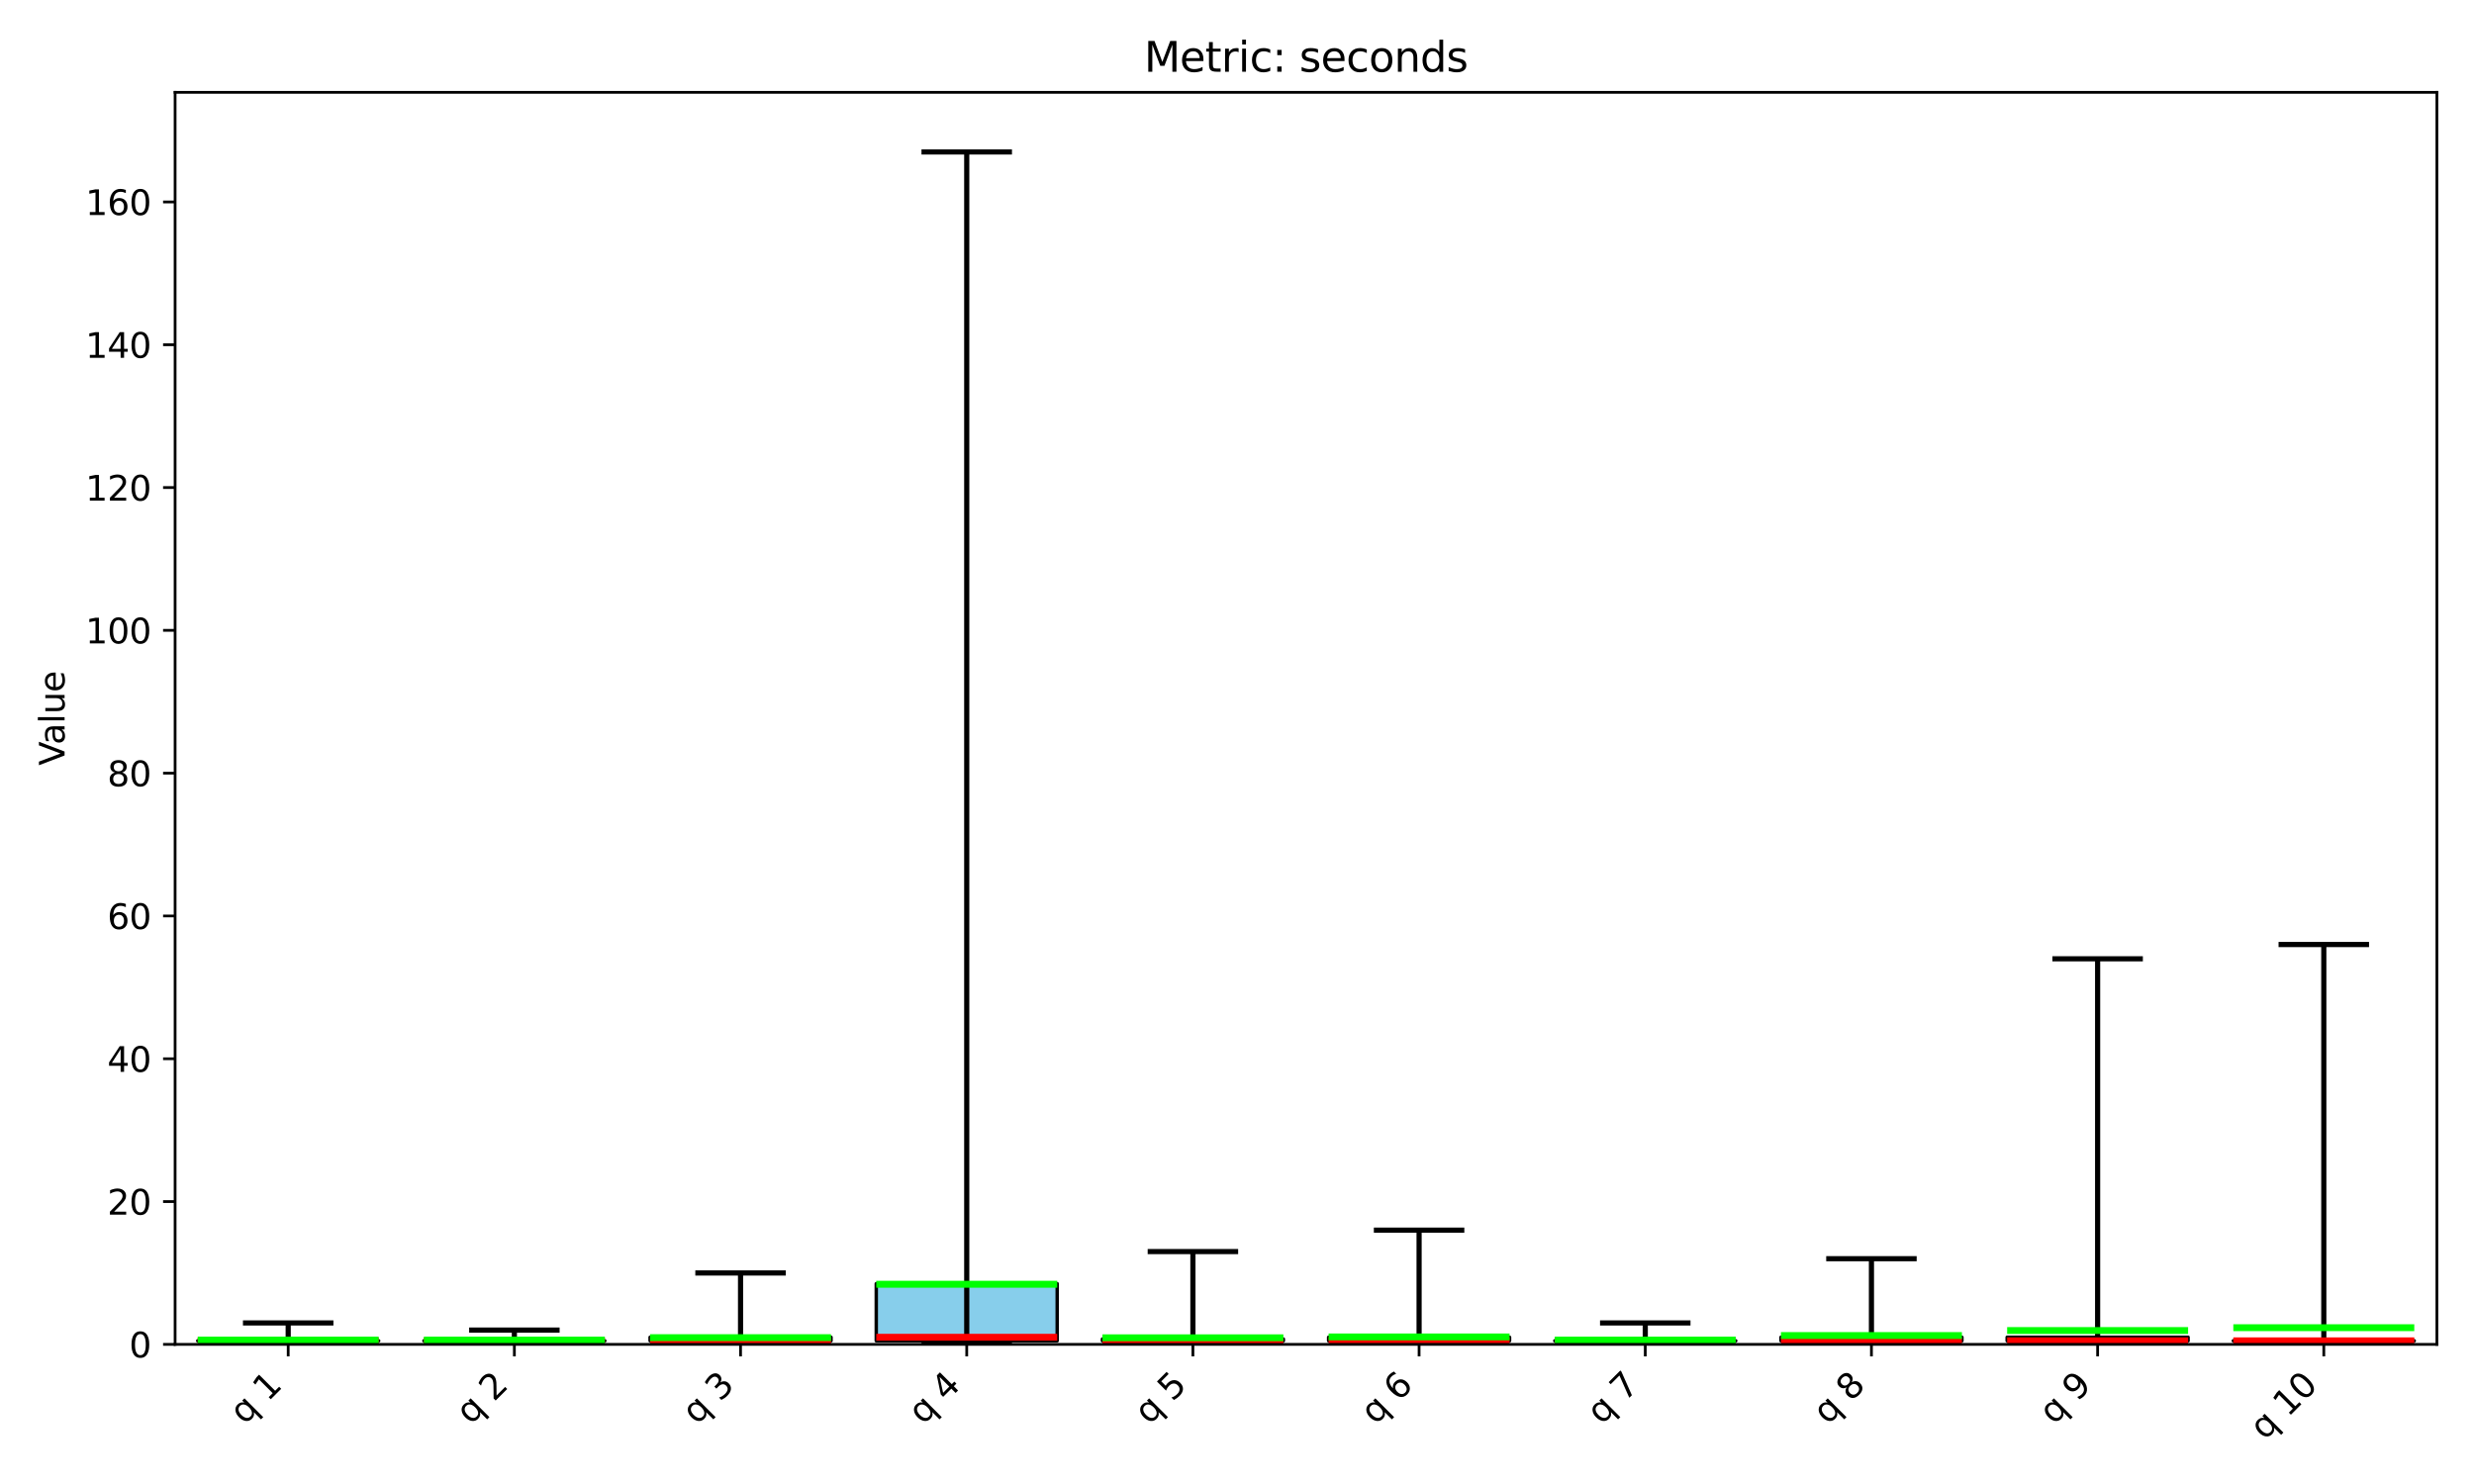 <?xml version="1.0" encoding="utf-8" standalone="no"?>
<!DOCTYPE svg PUBLIC "-//W3C//DTD SVG 1.1//EN"
  "http://www.w3.org/Graphics/SVG/1.1/DTD/svg11.dtd">
<svg xmlns:xlink="http://www.w3.org/1999/xlink" width="720pt" height="432pt" viewBox="0 0 720 432" xmlns="http://www.w3.org/2000/svg" version="1.1">
 <defs>
  <style type="text/css">*{stroke-linejoin: round; stroke-linecap: butt}</style>
 </defs>
 <g id="figure_1">
  <g id="patch_1">
   <path d="M 0 432 
L 720 432 
L 720 0 
L 0 0 
z
" style="fill: #ffffff"/>
  </g>
  <g id="axes_1">
   <g id="patch_2">
    <path d="M 50.96 391.353 
L 709.2 391.353 
L 709.2 26.88 
L 50.96 26.88 
z
" style="fill: #ffffff"/>
   </g>
   <g id="patch_3">
    <path d="M 57.542 390.314 
L 110.202 390.314 
L 110.202 390.314 
L 57.542 390.314 
z
" clip-path="url(#p4dc8f50539)" style="fill: #87ceeb; stroke: #000000; stroke-linejoin: miter"/>
   </g>
   <g id="patch_4">
    <path d="M 123.366 390.314 
L 176.026 390.314 
L 176.026 390.314 
L 123.366 390.314 
z
" clip-path="url(#p4dc8f50539)" style="fill: #87ceeb; stroke: #000000; stroke-linejoin: miter"/>
   </g>
   <g id="patch_5">
    <path d="M 189.19 390.314 
L 241.85 390.314 
L 241.85 389.275 
L 189.19 389.275 
z
" clip-path="url(#p4dc8f50539)" style="fill: #87ceeb; stroke: #000000; stroke-linejoin: miter"/>
   </g>
   <g id="patch_6">
    <path d="M 255.014 390.314 
L 307.674 390.314 
L 307.674 373.686 
L 255.014 373.686 
z
" clip-path="url(#p4dc8f50539)" style="fill: #87ceeb; stroke: #000000; stroke-linejoin: miter"/>
   </g>
   <g id="patch_7">
    <path d="M 320.838 390.314 
L 373.498 390.314 
L 373.498 389.794 
L 320.838 389.794 
z
" clip-path="url(#p4dc8f50539)" style="fill: #87ceeb; stroke: #000000; stroke-linejoin: miter"/>
   </g>
   <g id="patch_8">
    <path d="M 386.662 390.314 
L 439.322 390.314 
L 439.322 389.275 
L 386.662 389.275 
z
" clip-path="url(#p4dc8f50539)" style="fill: #87ceeb; stroke: #000000; stroke-linejoin: miter"/>
   </g>
   <g id="patch_9">
    <path d="M 452.486 390.314 
L 505.146 390.314 
L 505.146 390.314 
L 452.486 390.314 
z
" clip-path="url(#p4dc8f50539)" style="fill: #87ceeb; stroke: #000000; stroke-linejoin: miter"/>
   </g>
   <g id="patch_10">
    <path d="M 518.31 390.314 
L 570.97 390.314 
L 570.97 389.275 
L 518.31 389.275 
z
" clip-path="url(#p4dc8f50539)" style="fill: #87ceeb; stroke: #000000; stroke-linejoin: miter"/>
   </g>
   <g id="patch_11">
    <path d="M 584.134 390.314 
L 636.794 390.314 
L 636.794 389.275 
L 584.134 389.275 
z
" clip-path="url(#p4dc8f50539)" style="fill: #87ceeb; stroke: #000000; stroke-linejoin: miter"/>
   </g>
   <g id="patch_12">
    <path d="M 649.958 390.314 
L 702.618 390.314 
L 702.618 390.314 
L 649.958 390.314 
z
" clip-path="url(#p4dc8f50539)" style="fill: #87ceeb; stroke: #000000; stroke-linejoin: miter"/>
   </g>
   <g id="matplotlib.axis_1">
    <g id="xtick_1">
     <g id="line2d_1">
      <defs>
       <path id="m6951ef4fcc" d="M 0 0 
L 0 3.5 
" style="stroke: #000000; stroke-width: 0.8"/>
      </defs>
      <g>
       <use xlink:href="#m6951ef4fcc" x="83.872" y="391.353" style="stroke: #000000; stroke-width: 0.8"/>
      </g>
     </g>
     <g id="text_1">
      <!-- q 1 -->
      <g transform="translate(71.166 414.962) rotate(-45) scale(0.1 -0.1)">
       <defs>
        <path id="DejaVuSans-71" d="M 947 1747 
Q 947 1113 1208 752 
Q 1469 391 1925 391 
Q 2381 391 2643 752 
Q 2906 1113 2906 1747 
Q 2906 2381 2643 2742 
Q 2381 3103 1925 3103 
Q 1469 3103 1208 2742 
Q 947 2381 947 1747 
z
M 2906 525 
Q 2725 213 2448 61 
Q 2172 -91 1784 -91 
Q 1150 -91 751 415 
Q 353 922 353 1747 
Q 353 2572 751 3078 
Q 1150 3584 1784 3584 
Q 2172 3584 2448 3432 
Q 2725 3281 2906 2969 
L 2906 3500 
L 3481 3500 
L 3481 -1331 
L 2906 -1331 
L 2906 525 
z
" transform="scale(0.016)"/>
        <path id="DejaVuSans-20" transform="scale(0.016)"/>
        <path id="DejaVuSans-31" d="M 794 531 
L 1825 531 
L 1825 4091 
L 703 3866 
L 703 4441 
L 1819 4666 
L 2450 4666 
L 2450 531 
L 3481 531 
L 3481 0 
L 794 0 
L 794 531 
z
" transform="scale(0.016)"/>
       </defs>
       <use xlink:href="#DejaVuSans-71"/>
       <use xlink:href="#DejaVuSans-20" transform="translate(63.477 0)"/>
       <use xlink:href="#DejaVuSans-31" transform="translate(95.264 0)"/>
      </g>
     </g>
    </g>
    <g id="xtick_2">
     <g id="line2d_2">
      <g>
       <use xlink:href="#m6951ef4fcc" x="149.696" y="391.353" style="stroke: #000000; stroke-width: 0.8"/>
      </g>
     </g>
     <g id="text_2">
      <!-- q 2 -->
      <g transform="translate(136.99 414.962) rotate(-45) scale(0.1 -0.1)">
       <defs>
        <path id="DejaVuSans-32" d="M 1228 531 
L 3431 531 
L 3431 0 
L 469 0 
L 469 531 
Q 828 903 1448 1529 
Q 2069 2156 2228 2338 
Q 2531 2678 2651 2914 
Q 2772 3150 2772 3378 
Q 2772 3750 2511 3984 
Q 2250 4219 1831 4219 
Q 1534 4219 1204 4116 
Q 875 4013 500 3803 
L 500 4441 
Q 881 4594 1212 4672 
Q 1544 4750 1819 4750 
Q 2544 4750 2975 4387 
Q 3406 4025 3406 3419 
Q 3406 3131 3298 2873 
Q 3191 2616 2906 2266 
Q 2828 2175 2409 1742 
Q 1991 1309 1228 531 
z
" transform="scale(0.016)"/>
       </defs>
       <use xlink:href="#DejaVuSans-71"/>
       <use xlink:href="#DejaVuSans-20" transform="translate(63.477 0)"/>
       <use xlink:href="#DejaVuSans-32" transform="translate(95.264 0)"/>
      </g>
     </g>
    </g>
    <g id="xtick_3">
     <g id="line2d_3">
      <g>
       <use xlink:href="#m6951ef4fcc" x="215.52" y="391.353" style="stroke: #000000; stroke-width: 0.8"/>
      </g>
     </g>
     <g id="text_3">
      <!-- q 3 -->
      <g transform="translate(202.814 414.962) rotate(-45) scale(0.1 -0.1)">
       <defs>
        <path id="DejaVuSans-33" d="M 2597 2516 
Q 3050 2419 3304 2112 
Q 3559 1806 3559 1356 
Q 3559 666 3084 287 
Q 2609 -91 1734 -91 
Q 1441 -91 1130 -33 
Q 819 25 488 141 
L 488 750 
Q 750 597 1062 519 
Q 1375 441 1716 441 
Q 2309 441 2620 675 
Q 2931 909 2931 1356 
Q 2931 1769 2642 2001 
Q 2353 2234 1838 2234 
L 1294 2234 
L 1294 2753 
L 1863 2753 
Q 2328 2753 2575 2939 
Q 2822 3125 2822 3475 
Q 2822 3834 2567 4026 
Q 2313 4219 1838 4219 
Q 1578 4219 1281 4162 
Q 984 4106 628 3988 
L 628 4550 
Q 988 4650 1302 4700 
Q 1616 4750 1894 4750 
Q 2613 4750 3031 4423 
Q 3450 4097 3450 3541 
Q 3450 3153 3228 2886 
Q 3006 2619 2597 2516 
z
" transform="scale(0.016)"/>
       </defs>
       <use xlink:href="#DejaVuSans-71"/>
       <use xlink:href="#DejaVuSans-20" transform="translate(63.477 0)"/>
       <use xlink:href="#DejaVuSans-33" transform="translate(95.264 0)"/>
      </g>
     </g>
    </g>
    <g id="xtick_4">
     <g id="line2d_4">
      <g>
       <use xlink:href="#m6951ef4fcc" x="281.344" y="391.353" style="stroke: #000000; stroke-width: 0.8"/>
      </g>
     </g>
     <g id="text_4">
      <!-- q 4 -->
      <g transform="translate(268.638 414.962) rotate(-45) scale(0.1 -0.1)">
       <defs>
        <path id="DejaVuSans-34" d="M 2419 4116 
L 825 1625 
L 2419 1625 
L 2419 4116 
z
M 2253 4666 
L 3047 4666 
L 3047 1625 
L 3713 1625 
L 3713 1100 
L 3047 1100 
L 3047 0 
L 2419 0 
L 2419 1100 
L 313 1100 
L 313 1709 
L 2253 4666 
z
" transform="scale(0.016)"/>
       </defs>
       <use xlink:href="#DejaVuSans-71"/>
       <use xlink:href="#DejaVuSans-20" transform="translate(63.477 0)"/>
       <use xlink:href="#DejaVuSans-34" transform="translate(95.264 0)"/>
      </g>
     </g>
    </g>
    <g id="xtick_5">
     <g id="line2d_5">
      <g>
       <use xlink:href="#m6951ef4fcc" x="347.168" y="391.353" style="stroke: #000000; stroke-width: 0.8"/>
      </g>
     </g>
     <g id="text_5">
      <!-- q 5 -->
      <g transform="translate(334.462 414.962) rotate(-45) scale(0.1 -0.1)">
       <defs>
        <path id="DejaVuSans-35" d="M 691 4666 
L 3169 4666 
L 3169 4134 
L 1269 4134 
L 1269 2991 
Q 1406 3038 1543 3061 
Q 1681 3084 1819 3084 
Q 2600 3084 3056 2656 
Q 3513 2228 3513 1497 
Q 3513 744 3044 326 
Q 2575 -91 1722 -91 
Q 1428 -91 1123 -41 
Q 819 9 494 109 
L 494 744 
Q 775 591 1075 516 
Q 1375 441 1709 441 
Q 2250 441 2565 725 
Q 2881 1009 2881 1497 
Q 2881 1984 2565 2268 
Q 2250 2553 1709 2553 
Q 1456 2553 1204 2497 
Q 953 2441 691 2322 
L 691 4666 
z
" transform="scale(0.016)"/>
       </defs>
       <use xlink:href="#DejaVuSans-71"/>
       <use xlink:href="#DejaVuSans-20" transform="translate(63.477 0)"/>
       <use xlink:href="#DejaVuSans-35" transform="translate(95.264 0)"/>
      </g>
     </g>
    </g>
    <g id="xtick_6">
     <g id="line2d_6">
      <g>
       <use xlink:href="#m6951ef4fcc" x="412.992" y="391.353" style="stroke: #000000; stroke-width: 0.8"/>
      </g>
     </g>
     <g id="text_6">
      <!-- q 6 -->
      <g transform="translate(400.286 414.962) rotate(-45) scale(0.1 -0.1)">
       <defs>
        <path id="DejaVuSans-36" d="M 2113 2584 
Q 1688 2584 1439 2293 
Q 1191 2003 1191 1497 
Q 1191 994 1439 701 
Q 1688 409 2113 409 
Q 2538 409 2786 701 
Q 3034 994 3034 1497 
Q 3034 2003 2786 2293 
Q 2538 2584 2113 2584 
z
M 3366 4563 
L 3366 3988 
Q 3128 4100 2886 4159 
Q 2644 4219 2406 4219 
Q 1781 4219 1451 3797 
Q 1122 3375 1075 2522 
Q 1259 2794 1537 2939 
Q 1816 3084 2150 3084 
Q 2853 3084 3261 2657 
Q 3669 2231 3669 1497 
Q 3669 778 3244 343 
Q 2819 -91 2113 -91 
Q 1303 -91 875 529 
Q 447 1150 447 2328 
Q 447 3434 972 4092 
Q 1497 4750 2381 4750 
Q 2619 4750 2861 4703 
Q 3103 4656 3366 4563 
z
" transform="scale(0.016)"/>
       </defs>
       <use xlink:href="#DejaVuSans-71"/>
       <use xlink:href="#DejaVuSans-20" transform="translate(63.477 0)"/>
       <use xlink:href="#DejaVuSans-36" transform="translate(95.264 0)"/>
      </g>
     </g>
    </g>
    <g id="xtick_7">
     <g id="line2d_7">
      <g>
       <use xlink:href="#m6951ef4fcc" x="478.816" y="391.353" style="stroke: #000000; stroke-width: 0.8"/>
      </g>
     </g>
     <g id="text_7">
      <!-- q 7 -->
      <g transform="translate(466.11 414.962) rotate(-45) scale(0.1 -0.1)">
       <defs>
        <path id="DejaVuSans-37" d="M 525 4666 
L 3525 4666 
L 3525 4397 
L 1831 0 
L 1172 0 
L 2766 4134 
L 525 4134 
L 525 4666 
z
" transform="scale(0.016)"/>
       </defs>
       <use xlink:href="#DejaVuSans-71"/>
       <use xlink:href="#DejaVuSans-20" transform="translate(63.477 0)"/>
       <use xlink:href="#DejaVuSans-37" transform="translate(95.264 0)"/>
      </g>
     </g>
    </g>
    <g id="xtick_8">
     <g id="line2d_8">
      <g>
       <use xlink:href="#m6951ef4fcc" x="544.64" y="391.353" style="stroke: #000000; stroke-width: 0.8"/>
      </g>
     </g>
     <g id="text_8">
      <!-- q 8 -->
      <g transform="translate(531.934 414.962) rotate(-45) scale(0.1 -0.1)">
       <defs>
        <path id="DejaVuSans-38" d="M 2034 2216 
Q 1584 2216 1326 1975 
Q 1069 1734 1069 1313 
Q 1069 891 1326 650 
Q 1584 409 2034 409 
Q 2484 409 2743 651 
Q 3003 894 3003 1313 
Q 3003 1734 2745 1975 
Q 2488 2216 2034 2216 
z
M 1403 2484 
Q 997 2584 770 2862 
Q 544 3141 544 3541 
Q 544 4100 942 4425 
Q 1341 4750 2034 4750 
Q 2731 4750 3128 4425 
Q 3525 4100 3525 3541 
Q 3525 3141 3298 2862 
Q 3072 2584 2669 2484 
Q 3125 2378 3379 2068 
Q 3634 1759 3634 1313 
Q 3634 634 3220 271 
Q 2806 -91 2034 -91 
Q 1263 -91 848 271 
Q 434 634 434 1313 
Q 434 1759 690 2068 
Q 947 2378 1403 2484 
z
M 1172 3481 
Q 1172 3119 1398 2916 
Q 1625 2713 2034 2713 
Q 2441 2713 2670 2916 
Q 2900 3119 2900 3481 
Q 2900 3844 2670 4047 
Q 2441 4250 2034 4250 
Q 1625 4250 1398 4047 
Q 1172 3844 1172 3481 
z
" transform="scale(0.016)"/>
       </defs>
       <use xlink:href="#DejaVuSans-71"/>
       <use xlink:href="#DejaVuSans-20" transform="translate(63.477 0)"/>
       <use xlink:href="#DejaVuSans-38" transform="translate(95.264 0)"/>
      </g>
     </g>
    </g>
    <g id="xtick_9">
     <g id="line2d_9">
      <g>
       <use xlink:href="#m6951ef4fcc" x="610.464" y="391.353" style="stroke: #000000; stroke-width: 0.8"/>
      </g>
     </g>
     <g id="text_9">
      <!-- q 9 -->
      <g transform="translate(597.758 414.962) rotate(-45) scale(0.1 -0.1)">
       <defs>
        <path id="DejaVuSans-39" d="M 703 97 
L 703 672 
Q 941 559 1184 500 
Q 1428 441 1663 441 
Q 2288 441 2617 861 
Q 2947 1281 2994 2138 
Q 2813 1869 2534 1725 
Q 2256 1581 1919 1581 
Q 1219 1581 811 2004 
Q 403 2428 403 3163 
Q 403 3881 828 4315 
Q 1253 4750 1959 4750 
Q 2769 4750 3195 4129 
Q 3622 3509 3622 2328 
Q 3622 1225 3098 567 
Q 2575 -91 1691 -91 
Q 1453 -91 1209 -44 
Q 966 3 703 97 
z
M 1959 2075 
Q 2384 2075 2632 2365 
Q 2881 2656 2881 3163 
Q 2881 3666 2632 3958 
Q 2384 4250 1959 4250 
Q 1534 4250 1286 3958 
Q 1038 3666 1038 3163 
Q 1038 2656 1286 2365 
Q 1534 2075 1959 2075 
z
" transform="scale(0.016)"/>
       </defs>
       <use xlink:href="#DejaVuSans-71"/>
       <use xlink:href="#DejaVuSans-20" transform="translate(63.477 0)"/>
       <use xlink:href="#DejaVuSans-39" transform="translate(95.264 0)"/>
      </g>
     </g>
    </g>
    <g id="xtick_10">
     <g id="line2d_10">
      <g>
       <use xlink:href="#m6951ef4fcc" x="676.288" y="391.353" style="stroke: #000000; stroke-width: 0.8"/>
      </g>
     </g>
     <g id="text_10">
      <!-- q 10 -->
      <g transform="translate(659.083 419.461) rotate(-45) scale(0.1 -0.1)">
       <defs>
        <path id="DejaVuSans-30" d="M 2034 4250 
Q 1547 4250 1301 3770 
Q 1056 3291 1056 2328 
Q 1056 1369 1301 889 
Q 1547 409 2034 409 
Q 2525 409 2770 889 
Q 3016 1369 3016 2328 
Q 3016 3291 2770 3770 
Q 2525 4250 2034 4250 
z
M 2034 4750 
Q 2819 4750 3233 4129 
Q 3647 3509 3647 2328 
Q 3647 1150 3233 529 
Q 2819 -91 2034 -91 
Q 1250 -91 836 529 
Q 422 1150 422 2328 
Q 422 3509 836 4129 
Q 1250 4750 2034 4750 
z
" transform="scale(0.016)"/>
       </defs>
       <use xlink:href="#DejaVuSans-71"/>
       <use xlink:href="#DejaVuSans-20" transform="translate(63.477 0)"/>
       <use xlink:href="#DejaVuSans-31" transform="translate(95.264 0)"/>
       <use xlink:href="#DejaVuSans-30" transform="translate(158.887 0)"/>
      </g>
     </g>
    </g>
   </g>
   <g id="matplotlib.axis_2">
    <g id="ytick_1">
     <g id="line2d_11">
      <defs>
       <path id="m1a3116b5ab" d="M 0 0 
L -3.5 0 
" style="stroke: #000000; stroke-width: 0.8"/>
      </defs>
      <g>
       <use xlink:href="#m1a3116b5ab" x="50.96" y="391.353" style="stroke: #000000; stroke-width: 0.8"/>
      </g>
     </g>
     <g id="text_11">
      <!-- 0 -->
      <g transform="translate(37.597 395.153) scale(0.1 -0.1)">
       <use xlink:href="#DejaVuSans-30"/>
      </g>
     </g>
    </g>
    <g id="ytick_2">
     <g id="line2d_12">
      <g>
       <use xlink:href="#m1a3116b5ab" x="50.96" y="349.782" style="stroke: #000000; stroke-width: 0.8"/>
      </g>
     </g>
     <g id="text_12">
      <!-- 20 -->
      <g transform="translate(31.235 353.582) scale(0.1 -0.1)">
       <use xlink:href="#DejaVuSans-32"/>
       <use xlink:href="#DejaVuSans-30" transform="translate(63.623 0)"/>
      </g>
     </g>
    </g>
    <g id="ytick_3">
     <g id="line2d_13">
      <g>
       <use xlink:href="#m1a3116b5ab" x="50.96" y="308.211" style="stroke: #000000; stroke-width: 0.8"/>
      </g>
     </g>
     <g id="text_13">
      <!-- 40 -->
      <g transform="translate(31.235 312.011) scale(0.1 -0.1)">
       <use xlink:href="#DejaVuSans-34"/>
       <use xlink:href="#DejaVuSans-30" transform="translate(63.623 0)"/>
      </g>
     </g>
    </g>
    <g id="ytick_4">
     <g id="line2d_14">
      <g>
       <use xlink:href="#m1a3116b5ab" x="50.96" y="266.641" style="stroke: #000000; stroke-width: 0.8"/>
      </g>
     </g>
     <g id="text_14">
      <!-- 60 -->
      <g transform="translate(31.235 270.44) scale(0.1 -0.1)">
       <use xlink:href="#DejaVuSans-36"/>
       <use xlink:href="#DejaVuSans-30" transform="translate(63.623 0)"/>
      </g>
     </g>
    </g>
    <g id="ytick_5">
     <g id="line2d_15">
      <g>
       <use xlink:href="#m1a3116b5ab" x="50.96" y="225.07" style="stroke: #000000; stroke-width: 0.8"/>
      </g>
     </g>
     <g id="text_15">
      <!-- 80 -->
      <g transform="translate(31.235 228.869) scale(0.1 -0.1)">
       <use xlink:href="#DejaVuSans-38"/>
       <use xlink:href="#DejaVuSans-30" transform="translate(63.623 0)"/>
      </g>
     </g>
    </g>
    <g id="ytick_6">
     <g id="line2d_16">
      <g>
       <use xlink:href="#m1a3116b5ab" x="50.96" y="183.499" style="stroke: #000000; stroke-width: 0.8"/>
      </g>
     </g>
     <g id="text_16">
      <!-- 100 -->
      <g transform="translate(24.872 187.298) scale(0.1 -0.1)">
       <use xlink:href="#DejaVuSans-31"/>
       <use xlink:href="#DejaVuSans-30" transform="translate(63.623 0)"/>
       <use xlink:href="#DejaVuSans-30" transform="translate(127.246 0)"/>
      </g>
     </g>
    </g>
    <g id="ytick_7">
     <g id="line2d_17">
      <g>
       <use xlink:href="#m1a3116b5ab" x="50.96" y="141.928" style="stroke: #000000; stroke-width: 0.8"/>
      </g>
     </g>
     <g id="text_17">
      <!-- 120 -->
      <g transform="translate(24.872 145.727) scale(0.1 -0.1)">
       <use xlink:href="#DejaVuSans-31"/>
       <use xlink:href="#DejaVuSans-32" transform="translate(63.623 0)"/>
       <use xlink:href="#DejaVuSans-30" transform="translate(127.246 0)"/>
      </g>
     </g>
    </g>
    <g id="ytick_8">
     <g id="line2d_18">
      <g>
       <use xlink:href="#m1a3116b5ab" x="50.96" y="100.357" style="stroke: #000000; stroke-width: 0.8"/>
      </g>
     </g>
     <g id="text_18">
      <!-- 140 -->
      <g transform="translate(24.872 104.156) scale(0.1 -0.1)">
       <use xlink:href="#DejaVuSans-31"/>
       <use xlink:href="#DejaVuSans-34" transform="translate(63.623 0)"/>
       <use xlink:href="#DejaVuSans-30" transform="translate(127.246 0)"/>
      </g>
     </g>
    </g>
    <g id="ytick_9">
     <g id="line2d_19">
      <g>
       <use xlink:href="#m1a3116b5ab" x="50.96" y="58.786" style="stroke: #000000; stroke-width: 0.8"/>
      </g>
     </g>
     <g id="text_19">
      <!-- 160 -->
      <g transform="translate(24.872 62.585) scale(0.1 -0.1)">
       <use xlink:href="#DejaVuSans-31"/>
       <use xlink:href="#DejaVuSans-36" transform="translate(63.623 0)"/>
       <use xlink:href="#DejaVuSans-30" transform="translate(127.246 0)"/>
      </g>
     </g>
    </g>
    <g id="text_20">
     <!-- Value -->
     <g transform="translate(18.793 222.848) rotate(-90) scale(0.1 -0.1)">
      <defs>
       <path id="DejaVuSans-56" d="M 1831 0 
L 50 4666 
L 709 4666 
L 2188 738 
L 3669 4666 
L 4325 4666 
L 2547 0 
L 1831 0 
z
" transform="scale(0.016)"/>
       <path id="DejaVuSans-61" d="M 2194 1759 
Q 1497 1759 1228 1600 
Q 959 1441 959 1056 
Q 959 750 1161 570 
Q 1363 391 1709 391 
Q 2188 391 2477 730 
Q 2766 1069 2766 1631 
L 2766 1759 
L 2194 1759 
z
M 3341 1997 
L 3341 0 
L 2766 0 
L 2766 531 
Q 2569 213 2275 61 
Q 1981 -91 1556 -91 
Q 1019 -91 701 211 
Q 384 513 384 1019 
Q 384 1609 779 1909 
Q 1175 2209 1959 2209 
L 2766 2209 
L 2766 2266 
Q 2766 2663 2505 2880 
Q 2244 3097 1772 3097 
Q 1472 3097 1187 3025 
Q 903 2953 641 2809 
L 641 3341 
Q 956 3463 1253 3523 
Q 1550 3584 1831 3584 
Q 2591 3584 2966 3190 
Q 3341 2797 3341 1997 
z
" transform="scale(0.016)"/>
       <path id="DejaVuSans-6c" d="M 603 4863 
L 1178 4863 
L 1178 0 
L 603 0 
L 603 4863 
z
" transform="scale(0.016)"/>
       <path id="DejaVuSans-75" d="M 544 1381 
L 544 3500 
L 1119 3500 
L 1119 1403 
Q 1119 906 1312 657 
Q 1506 409 1894 409 
Q 2359 409 2629 706 
Q 2900 1003 2900 1516 
L 2900 3500 
L 3475 3500 
L 3475 0 
L 2900 0 
L 2900 538 
Q 2691 219 2414 64 
Q 2138 -91 1772 -91 
Q 1169 -91 856 284 
Q 544 659 544 1381 
z
M 1991 3584 
L 1991 3584 
z
" transform="scale(0.016)"/>
       <path id="DejaVuSans-65" d="M 3597 1894 
L 3597 1613 
L 953 1613 
Q 991 1019 1311 708 
Q 1631 397 2203 397 
Q 2534 397 2845 478 
Q 3156 559 3463 722 
L 3463 178 
Q 3153 47 2828 -22 
Q 2503 -91 2169 -91 
Q 1331 -91 842 396 
Q 353 884 353 1716 
Q 353 2575 817 3079 
Q 1281 3584 2069 3584 
Q 2775 3584 3186 3129 
Q 3597 2675 3597 1894 
z
M 3022 2063 
Q 3016 2534 2758 2815 
Q 2500 3097 2075 3097 
Q 1594 3097 1305 2825 
Q 1016 2553 972 2059 
L 3022 2063 
z
" transform="scale(0.016)"/>
      </defs>
      <use xlink:href="#DejaVuSans-56"/>
      <use xlink:href="#DejaVuSans-61" transform="translate(60.658 0)"/>
      <use xlink:href="#DejaVuSans-6c" transform="translate(121.938 0)"/>
      <use xlink:href="#DejaVuSans-75" transform="translate(149.721 0)"/>
      <use xlink:href="#DejaVuSans-65" transform="translate(213.1 0)"/>
     </g>
    </g>
   </g>
   <g id="LineCollection_1">
    <path d="M 83.872 391.353 
L 83.872 385.118 
" clip-path="url(#p4dc8f50539)" style="fill: none; stroke: #000000; stroke-width: 1.5"/>
   </g>
   <g id="LineCollection_2">
    <path d="M 70.707 391.353 
L 97.037 391.353 
" clip-path="url(#p4dc8f50539)" style="fill: none; stroke: #000000; stroke-width: 1.5"/>
   </g>
   <g id="LineCollection_3">
    <path d="M 70.707 385.118 
L 97.037 385.118 
" clip-path="url(#p4dc8f50539)" style="fill: none; stroke: #000000; stroke-width: 1.5"/>
   </g>
   <g id="LineCollection_4">
    <path d="M 57.542 390.314 
L 110.202 390.314 
" clip-path="url(#p4dc8f50539)" style="fill: none; stroke: #ff0000; stroke-width: 2"/>
   </g>
   <g id="LineCollection_5">
    <path d="M 57.542 390.106 
L 110.202 390.106 
" clip-path="url(#p4dc8f50539)" style="fill: none; stroke: #00ff00; stroke-width: 2"/>
   </g>
   <g id="LineCollection_6">
    <path d="M 149.696 391.353 
L 149.696 387.196 
" clip-path="url(#p4dc8f50539)" style="fill: none; stroke: #000000; stroke-width: 1.5"/>
   </g>
   <g id="LineCollection_7">
    <path d="M 136.531 391.353 
L 162.861 391.353 
" clip-path="url(#p4dc8f50539)" style="fill: none; stroke: #000000; stroke-width: 1.5"/>
   </g>
   <g id="LineCollection_8">
    <path d="M 136.531 387.196 
L 162.861 387.196 
" clip-path="url(#p4dc8f50539)" style="fill: none; stroke: #000000; stroke-width: 1.5"/>
   </g>
   <g id="LineCollection_9">
    <path d="M 123.366 390.314 
L 176.026 390.314 
" clip-path="url(#p4dc8f50539)" style="fill: none; stroke: #ff0000; stroke-width: 2"/>
   </g>
   <g id="LineCollection_10">
    <path d="M 123.366 390.106 
L 176.026 390.106 
" clip-path="url(#p4dc8f50539)" style="fill: none; stroke: #00ff00; stroke-width: 2"/>
   </g>
   <g id="LineCollection_11">
    <path d="M 215.52 391.353 
L 215.52 370.568 
" clip-path="url(#p4dc8f50539)" style="fill: none; stroke: #000000; stroke-width: 1.5"/>
   </g>
   <g id="LineCollection_12">
    <path d="M 202.355 391.353 
L 228.685 391.353 
" clip-path="url(#p4dc8f50539)" style="fill: none; stroke: #000000; stroke-width: 1.5"/>
   </g>
   <g id="LineCollection_13">
    <path d="M 202.355 370.568 
L 228.685 370.568 
" clip-path="url(#p4dc8f50539)" style="fill: none; stroke: #000000; stroke-width: 1.5"/>
   </g>
   <g id="LineCollection_14">
    <path d="M 189.19 390.314 
L 241.85 390.314 
" clip-path="url(#p4dc8f50539)" style="fill: none; stroke: #ff0000; stroke-width: 2"/>
   </g>
   <g id="LineCollection_15">
    <path d="M 189.19 389.4 
L 241.85 389.4 
" clip-path="url(#p4dc8f50539)" style="fill: none; stroke: #00ff00; stroke-width: 2"/>
   </g>
   <g id="LineCollection_16">
    <path d="M 281.344 391.353 
L 281.344 44.236 
" clip-path="url(#p4dc8f50539)" style="fill: none; stroke: #000000; stroke-width: 1.5"/>
   </g>
   <g id="LineCollection_17">
    <path d="M 268.179 391.353 
L 294.509 391.353 
" clip-path="url(#p4dc8f50539)" style="fill: none; stroke: #000000; stroke-width: 1.5"/>
   </g>
   <g id="LineCollection_18">
    <path d="M 268.179 44.236 
L 294.509 44.236 
" clip-path="url(#p4dc8f50539)" style="fill: none; stroke: #000000; stroke-width: 1.5"/>
   </g>
   <g id="LineCollection_19">
    <path d="M 255.014 389.275 
L 307.674 389.275 
" clip-path="url(#p4dc8f50539)" style="fill: none; stroke: #ff0000; stroke-width: 2"/>
   </g>
   <g id="LineCollection_20">
    <path d="M 255.014 373.852 
L 307.674 373.852 
" clip-path="url(#p4dc8f50539)" style="fill: none; stroke: #00ff00; stroke-width: 2"/>
   </g>
   <g id="LineCollection_21">
    <path d="M 347.168 391.353 
L 347.168 364.332 
" clip-path="url(#p4dc8f50539)" style="fill: none; stroke: #000000; stroke-width: 1.5"/>
   </g>
   <g id="LineCollection_22">
    <path d="M 334.003 391.353 
L 360.333 391.353 
" clip-path="url(#p4dc8f50539)" style="fill: none; stroke: #000000; stroke-width: 1.5"/>
   </g>
   <g id="LineCollection_23">
    <path d="M 334.003 364.332 
L 360.333 364.332 
" clip-path="url(#p4dc8f50539)" style="fill: none; stroke: #000000; stroke-width: 1.5"/>
   </g>
   <g id="LineCollection_24">
    <path d="M 320.838 390.314 
L 373.498 390.314 
" clip-path="url(#p4dc8f50539)" style="fill: none; stroke: #ff0000; stroke-width: 2"/>
   </g>
   <g id="LineCollection_25">
    <path d="M 320.838 389.441 
L 373.498 389.441 
" clip-path="url(#p4dc8f50539)" style="fill: none; stroke: #00ff00; stroke-width: 2"/>
   </g>
   <g id="LineCollection_26">
    <path d="M 412.992 391.353 
L 412.992 358.097 
" clip-path="url(#p4dc8f50539)" style="fill: none; stroke: #000000; stroke-width: 1.5"/>
   </g>
   <g id="LineCollection_27">
    <path d="M 399.827 391.353 
L 426.157 391.353 
" clip-path="url(#p4dc8f50539)" style="fill: none; stroke: #000000; stroke-width: 1.5"/>
   </g>
   <g id="LineCollection_28">
    <path d="M 399.827 358.097 
L 426.157 358.097 
" clip-path="url(#p4dc8f50539)" style="fill: none; stroke: #000000; stroke-width: 1.5"/>
   </g>
   <g id="LineCollection_29">
    <path d="M 386.662 390.314 
L 439.322 390.314 
" clip-path="url(#p4dc8f50539)" style="fill: none; stroke: #ff0000; stroke-width: 2"/>
   </g>
   <g id="LineCollection_30">
    <path d="M 386.662 389.192 
L 439.322 389.192 
" clip-path="url(#p4dc8f50539)" style="fill: none; stroke: #00ff00; stroke-width: 2"/>
   </g>
   <g id="LineCollection_31">
    <path d="M 478.816 391.353 
L 478.816 385.118 
" clip-path="url(#p4dc8f50539)" style="fill: none; stroke: #000000; stroke-width: 1.5"/>
   </g>
   <g id="LineCollection_32">
    <path d="M 465.651 391.353 
L 491.981 391.353 
" clip-path="url(#p4dc8f50539)" style="fill: none; stroke: #000000; stroke-width: 1.5"/>
   </g>
   <g id="LineCollection_33">
    <path d="M 465.651 385.118 
L 491.981 385.118 
" clip-path="url(#p4dc8f50539)" style="fill: none; stroke: #000000; stroke-width: 1.5"/>
   </g>
   <g id="LineCollection_34">
    <path d="M 452.486 390.314 
L 505.146 390.314 
" clip-path="url(#p4dc8f50539)" style="fill: none; stroke: #ff0000; stroke-width: 2"/>
   </g>
   <g id="LineCollection_35">
    <path d="M 452.486 390.106 
L 505.146 390.106 
" clip-path="url(#p4dc8f50539)" style="fill: none; stroke: #00ff00; stroke-width: 2"/>
   </g>
   <g id="LineCollection_36">
    <path d="M 544.64 391.353 
L 544.64 366.411 
" clip-path="url(#p4dc8f50539)" style="fill: none; stroke: #000000; stroke-width: 1.5"/>
   </g>
   <g id="LineCollection_37">
    <path d="M 531.475 391.353 
L 557.805 391.353 
" clip-path="url(#p4dc8f50539)" style="fill: none; stroke: #000000; stroke-width: 1.5"/>
   </g>
   <g id="LineCollection_38">
    <path d="M 531.475 366.411 
L 557.805 366.411 
" clip-path="url(#p4dc8f50539)" style="fill: none; stroke: #000000; stroke-width: 1.5"/>
   </g>
   <g id="LineCollection_39">
    <path d="M 518.31 390.314 
L 570.97 390.314 
" clip-path="url(#p4dc8f50539)" style="fill: none; stroke: #ff0000; stroke-width: 2"/>
   </g>
   <g id="LineCollection_40">
    <path d="M 518.31 388.776 
L 570.97 388.776 
" clip-path="url(#p4dc8f50539)" style="fill: none; stroke: #00ff00; stroke-width: 2"/>
   </g>
   <g id="LineCollection_41">
    <path d="M 610.464 391.353 
L 610.464 279.112 
" clip-path="url(#p4dc8f50539)" style="fill: none; stroke: #000000; stroke-width: 1.5"/>
   </g>
   <g id="LineCollection_42">
    <path d="M 597.299 391.353 
L 623.629 391.353 
" clip-path="url(#p4dc8f50539)" style="fill: none; stroke: #000000; stroke-width: 1.5"/>
   </g>
   <g id="LineCollection_43">
    <path d="M 597.299 279.112 
L 623.629 279.112 
" clip-path="url(#p4dc8f50539)" style="fill: none; stroke: #000000; stroke-width: 1.5"/>
   </g>
   <g id="LineCollection_44">
    <path d="M 584.134 390.314 
L 636.794 390.314 
" clip-path="url(#p4dc8f50539)" style="fill: none; stroke: #ff0000; stroke-width: 2"/>
   </g>
   <g id="LineCollection_45">
    <path d="M 584.134 387.321 
L 636.794 387.321 
" clip-path="url(#p4dc8f50539)" style="fill: none; stroke: #00ff00; stroke-width: 2"/>
   </g>
   <g id="LineCollection_46">
    <path d="M 676.288 391.353 
L 676.288 274.955 
" clip-path="url(#p4dc8f50539)" style="fill: none; stroke: #000000; stroke-width: 1.5"/>
   </g>
   <g id="LineCollection_47">
    <path d="M 663.123 391.353 
L 689.453 391.353 
" clip-path="url(#p4dc8f50539)" style="fill: none; stroke: #000000; stroke-width: 1.5"/>
   </g>
   <g id="LineCollection_48">
    <path d="M 663.123 274.955 
L 689.453 274.955 
" clip-path="url(#p4dc8f50539)" style="fill: none; stroke: #000000; stroke-width: 1.5"/>
   </g>
   <g id="LineCollection_49">
    <path d="M 649.958 390.314 
L 702.618 390.314 
" clip-path="url(#p4dc8f50539)" style="fill: none; stroke: #ff0000; stroke-width: 2"/>
   </g>
   <g id="LineCollection_50">
    <path d="M 649.958 386.49 
L 702.618 386.49 
" clip-path="url(#p4dc8f50539)" style="fill: none; stroke: #00ff00; stroke-width: 2"/>
   </g>
   <g id="patch_13">
    <path d="M 50.96 391.353 
L 50.96 26.88 
" style="fill: none; stroke: #000000; stroke-width: 0.8; stroke-linejoin: miter; stroke-linecap: square"/>
   </g>
   <g id="patch_14">
    <path d="M 709.2 391.353 
L 709.2 26.88 
" style="fill: none; stroke: #000000; stroke-width: 0.8; stroke-linejoin: miter; stroke-linecap: square"/>
   </g>
   <g id="patch_15">
    <path d="M 50.96 391.353 
L 709.2 391.353 
" style="fill: none; stroke: #000000; stroke-width: 0.8; stroke-linejoin: miter; stroke-linecap: square"/>
   </g>
   <g id="patch_16">
    <path d="M 50.96 26.88 
L 709.2 26.88 
" style="fill: none; stroke: #000000; stroke-width: 0.8; stroke-linejoin: miter; stroke-linecap: square"/>
   </g>
   <g id="text_21">
    <!-- Metric: seconds -->
    <g transform="translate(332.973 20.88) scale(0.12 -0.12)">
     <defs>
      <path id="DejaVuSans-4d" d="M 628 4666 
L 1569 4666 
L 2759 1491 
L 3956 4666 
L 4897 4666 
L 4897 0 
L 4281 0 
L 4281 4097 
L 3078 897 
L 2444 897 
L 1241 4097 
L 1241 0 
L 628 0 
L 628 4666 
z
" transform="scale(0.016)"/>
      <path id="DejaVuSans-74" d="M 1172 4494 
L 1172 3500 
L 2356 3500 
L 2356 3053 
L 1172 3053 
L 1172 1153 
Q 1172 725 1289 603 
Q 1406 481 1766 481 
L 2356 481 
L 2356 0 
L 1766 0 
Q 1100 0 847 248 
Q 594 497 594 1153 
L 594 3053 
L 172 3053 
L 172 3500 
L 594 3500 
L 594 4494 
L 1172 4494 
z
" transform="scale(0.016)"/>
      <path id="DejaVuSans-72" d="M 2631 2963 
Q 2534 3019 2420 3045 
Q 2306 3072 2169 3072 
Q 1681 3072 1420 2755 
Q 1159 2438 1159 1844 
L 1159 0 
L 581 0 
L 581 3500 
L 1159 3500 
L 1159 2956 
Q 1341 3275 1631 3429 
Q 1922 3584 2338 3584 
Q 2397 3584 2469 3576 
Q 2541 3569 2628 3553 
L 2631 2963 
z
" transform="scale(0.016)"/>
      <path id="DejaVuSans-69" d="M 603 3500 
L 1178 3500 
L 1178 0 
L 603 0 
L 603 3500 
z
M 603 4863 
L 1178 4863 
L 1178 4134 
L 603 4134 
L 603 4863 
z
" transform="scale(0.016)"/>
      <path id="DejaVuSans-63" d="M 3122 3366 
L 3122 2828 
Q 2878 2963 2633 3030 
Q 2388 3097 2138 3097 
Q 1578 3097 1268 2742 
Q 959 2388 959 1747 
Q 959 1106 1268 751 
Q 1578 397 2138 397 
Q 2388 397 2633 464 
Q 2878 531 3122 666 
L 3122 134 
Q 2881 22 2623 -34 
Q 2366 -91 2075 -91 
Q 1284 -91 818 406 
Q 353 903 353 1747 
Q 353 2603 823 3093 
Q 1294 3584 2113 3584 
Q 2378 3584 2631 3529 
Q 2884 3475 3122 3366 
z
" transform="scale(0.016)"/>
      <path id="DejaVuSans-3a" d="M 750 794 
L 1409 794 
L 1409 0 
L 750 0 
L 750 794 
z
M 750 3309 
L 1409 3309 
L 1409 2516 
L 750 2516 
L 750 3309 
z
" transform="scale(0.016)"/>
      <path id="DejaVuSans-73" d="M 2834 3397 
L 2834 2853 
Q 2591 2978 2328 3040 
Q 2066 3103 1784 3103 
Q 1356 3103 1142 2972 
Q 928 2841 928 2578 
Q 928 2378 1081 2264 
Q 1234 2150 1697 2047 
L 1894 2003 
Q 2506 1872 2764 1633 
Q 3022 1394 3022 966 
Q 3022 478 2636 193 
Q 2250 -91 1575 -91 
Q 1294 -91 989 -36 
Q 684 19 347 128 
L 347 722 
Q 666 556 975 473 
Q 1284 391 1588 391 
Q 1994 391 2212 530 
Q 2431 669 2431 922 
Q 2431 1156 2273 1281 
Q 2116 1406 1581 1522 
L 1381 1569 
Q 847 1681 609 1914 
Q 372 2147 372 2553 
Q 372 3047 722 3315 
Q 1072 3584 1716 3584 
Q 2034 3584 2315 3537 
Q 2597 3491 2834 3397 
z
" transform="scale(0.016)"/>
      <path id="DejaVuSans-6f" d="M 1959 3097 
Q 1497 3097 1228 2736 
Q 959 2375 959 1747 
Q 959 1119 1226 758 
Q 1494 397 1959 397 
Q 2419 397 2687 759 
Q 2956 1122 2956 1747 
Q 2956 2369 2687 2733 
Q 2419 3097 1959 3097 
z
M 1959 3584 
Q 2709 3584 3137 3096 
Q 3566 2609 3566 1747 
Q 3566 888 3137 398 
Q 2709 -91 1959 -91 
Q 1206 -91 779 398 
Q 353 888 353 1747 
Q 353 2609 779 3096 
Q 1206 3584 1959 3584 
z
" transform="scale(0.016)"/>
      <path id="DejaVuSans-6e" d="M 3513 2113 
L 3513 0 
L 2938 0 
L 2938 2094 
Q 2938 2591 2744 2837 
Q 2550 3084 2163 3084 
Q 1697 3084 1428 2787 
Q 1159 2491 1159 1978 
L 1159 0 
L 581 0 
L 581 3500 
L 1159 3500 
L 1159 2956 
Q 1366 3272 1645 3428 
Q 1925 3584 2291 3584 
Q 2894 3584 3203 3211 
Q 3513 2838 3513 2113 
z
" transform="scale(0.016)"/>
      <path id="DejaVuSans-64" d="M 2906 2969 
L 2906 4863 
L 3481 4863 
L 3481 0 
L 2906 0 
L 2906 525 
Q 2725 213 2448 61 
Q 2172 -91 1784 -91 
Q 1150 -91 751 415 
Q 353 922 353 1747 
Q 353 2572 751 3078 
Q 1150 3584 1784 3584 
Q 2172 3584 2448 3432 
Q 2725 3281 2906 2969 
z
M 947 1747 
Q 947 1113 1208 752 
Q 1469 391 1925 391 
Q 2381 391 2643 752 
Q 2906 1113 2906 1747 
Q 2906 2381 2643 2742 
Q 2381 3103 1925 3103 
Q 1469 3103 1208 2742 
Q 947 2381 947 1747 
z
" transform="scale(0.016)"/>
     </defs>
     <use xlink:href="#DejaVuSans-4d"/>
     <use xlink:href="#DejaVuSans-65" transform="translate(86.279 0)"/>
     <use xlink:href="#DejaVuSans-74" transform="translate(147.803 0)"/>
     <use xlink:href="#DejaVuSans-72" transform="translate(187.012 0)"/>
     <use xlink:href="#DejaVuSans-69" transform="translate(228.125 0)"/>
     <use xlink:href="#DejaVuSans-63" transform="translate(255.908 0)"/>
     <use xlink:href="#DejaVuSans-3a" transform="translate(310.889 0)"/>
     <use xlink:href="#DejaVuSans-20" transform="translate(344.58 0)"/>
     <use xlink:href="#DejaVuSans-73" transform="translate(376.367 0)"/>
     <use xlink:href="#DejaVuSans-65" transform="translate(428.467 0)"/>
     <use xlink:href="#DejaVuSans-63" transform="translate(489.99 0)"/>
     <use xlink:href="#DejaVuSans-6f" transform="translate(544.971 0)"/>
     <use xlink:href="#DejaVuSans-6e" transform="translate(606.152 0)"/>
     <use xlink:href="#DejaVuSans-64" transform="translate(669.531 0)"/>
     <use xlink:href="#DejaVuSans-73" transform="translate(733.008 0)"/>
    </g>
   </g>
  </g>
 </g>
 <defs>
  <clipPath id="p4dc8f50539">
   <rect x="50.96" y="26.88" width="658.24" height="364.473"/>
  </clipPath>
 </defs>
</svg>
